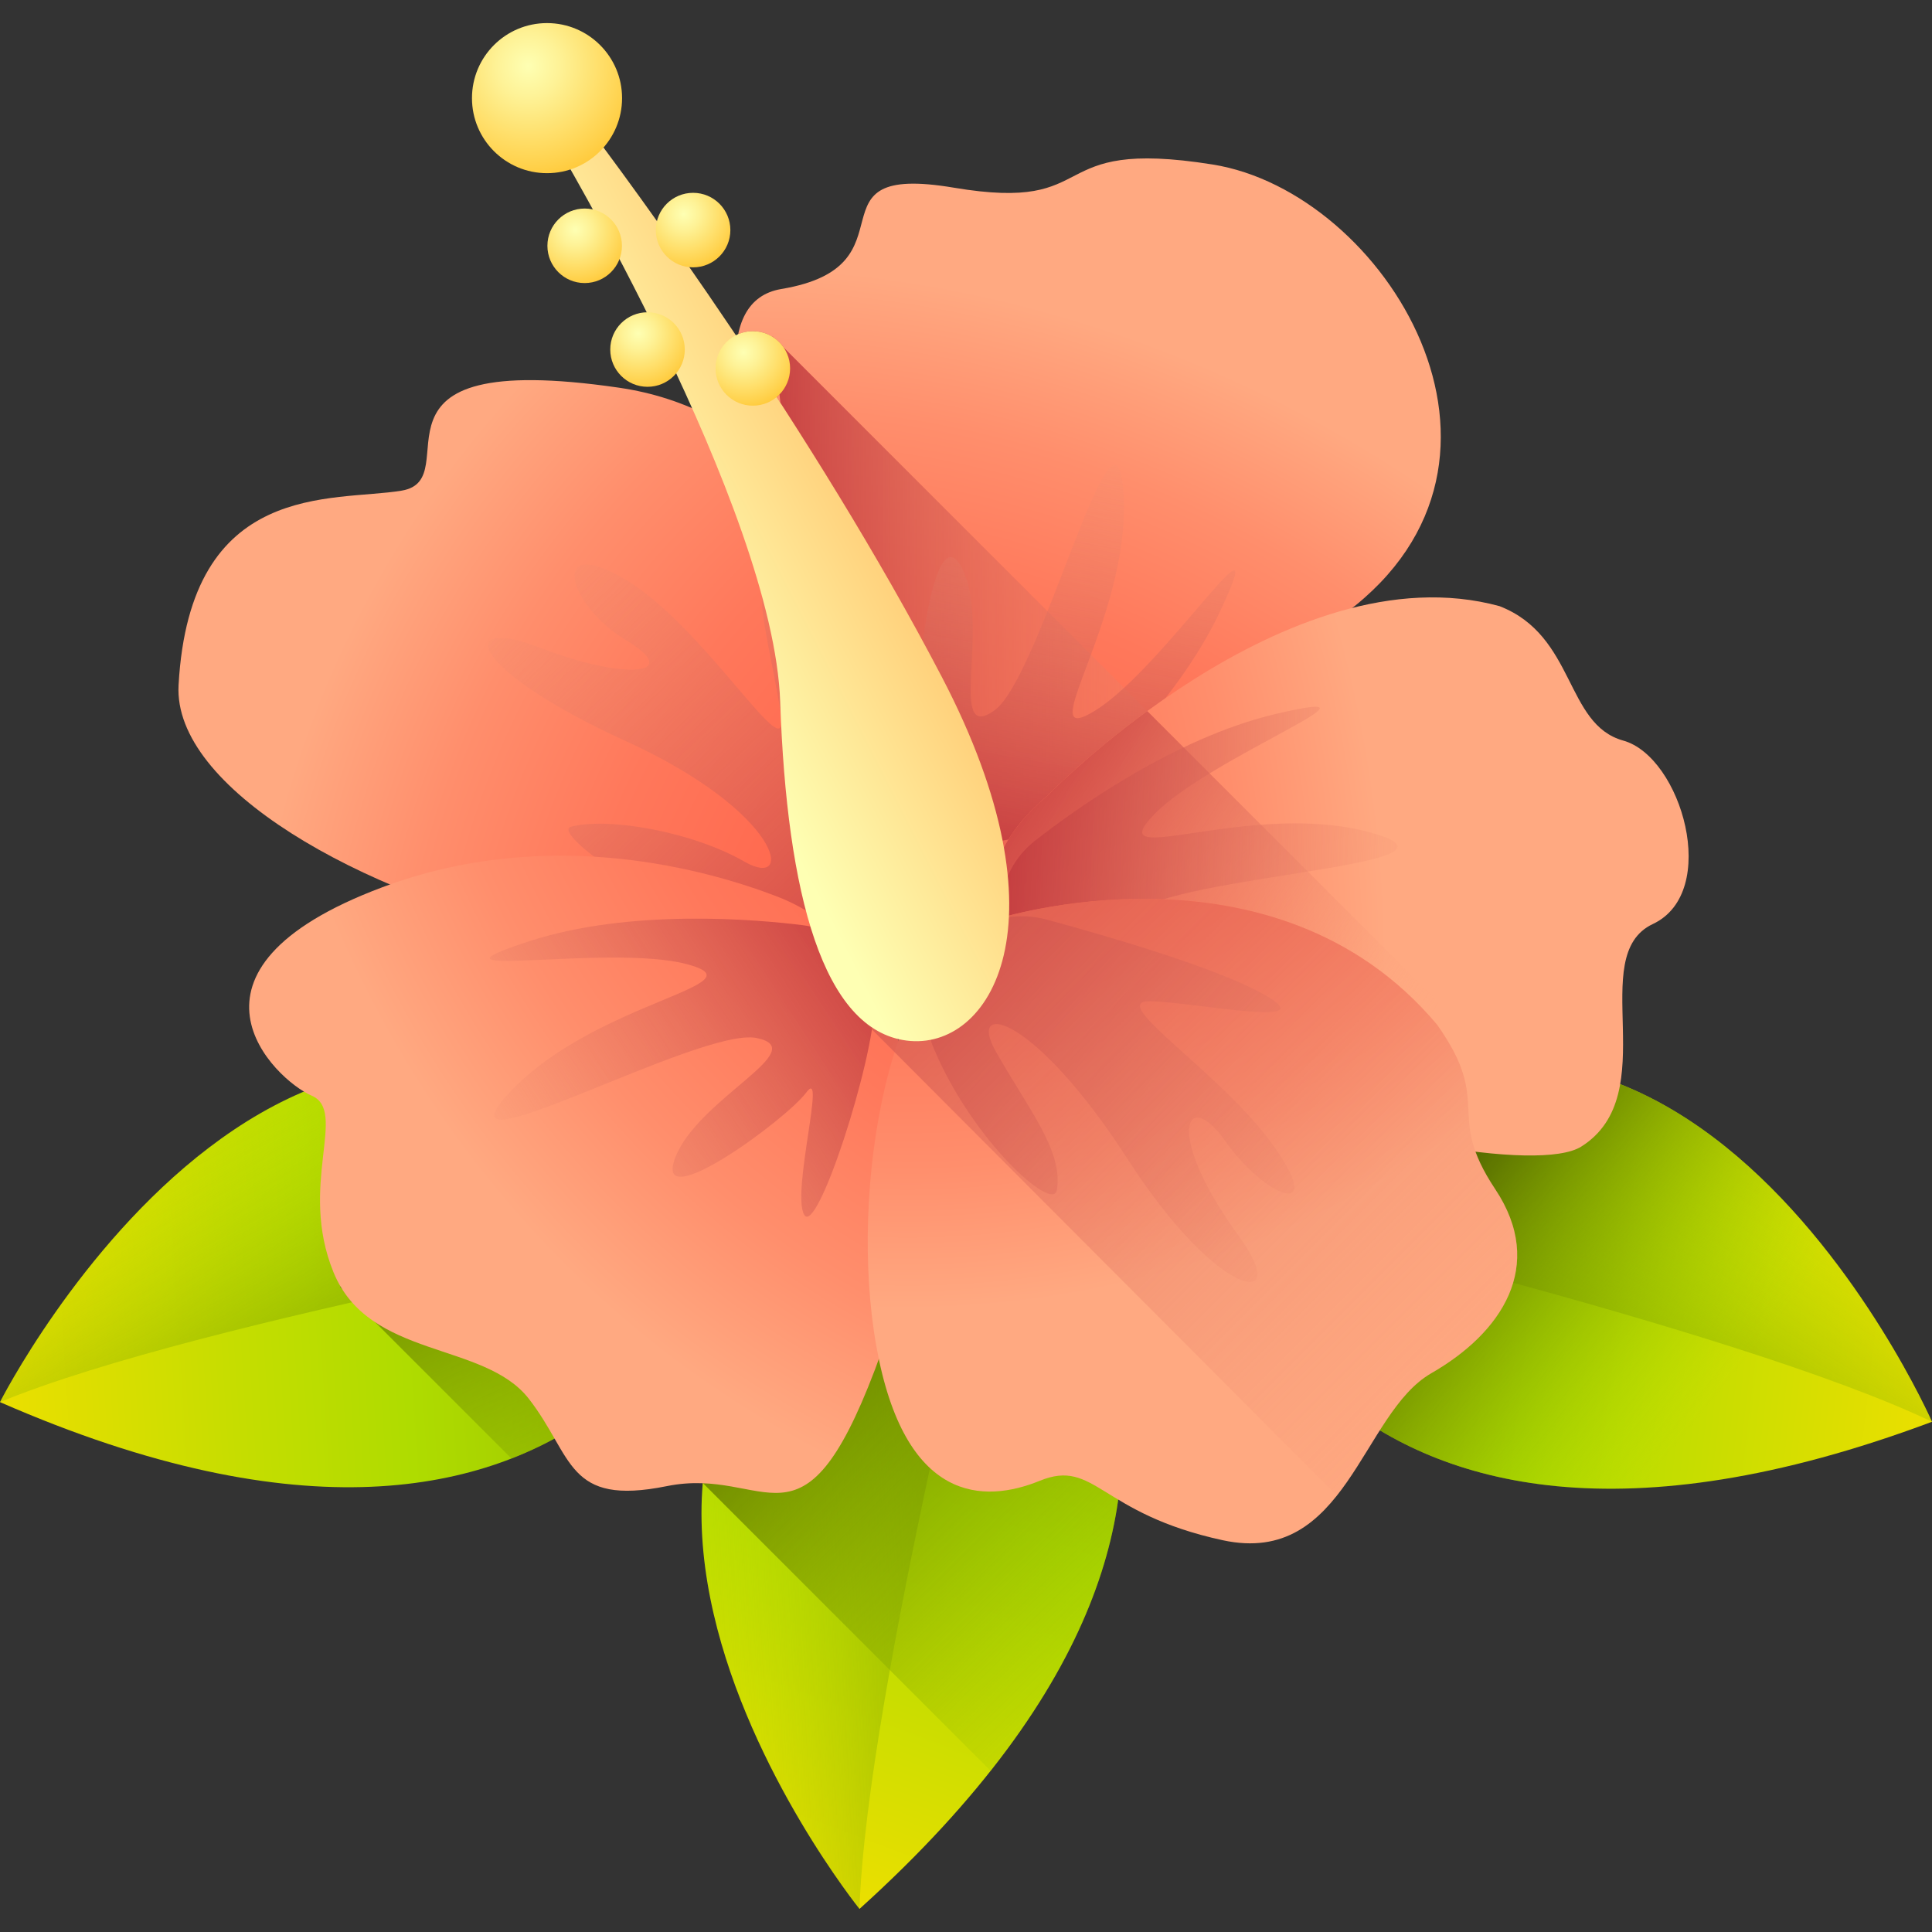 <?xml version="1.0" encoding="iso-8859-1"?>
<!-- Generator: Adobe Illustrator 19.0.0, SVG Export Plug-In . SVG Version: 6.00 Build 0)  -->
<svg version="1.1" id="Capa_1" xmlns="http://www.w3.org/2000/svg" xmlns:xlink="http://www.w3.org/1999/xlink" x="0px" y="0px"
	 viewBox="0 0 512 512" style="enable-background:new 0 0 512 512;" xml:space="preserve">
<rect x="0" y="0" width="512" height="512" fill="#333333" stroke="none"/>
<linearGradient id="SVGID_1_" gradientUnits="userSpaceOnUse" x1="-35.342" y1="168.803" x2="268.118" y2="188.043" gradientTransform="matrix(1.004 0 0 -1.004 0.192 516.56)">
	<stop  offset="0.003" style="stop-color:#FFE000"/>
	<stop  offset="0.018" style="stop-color:#FCE000"/>
	<stop  offset="0.319" style="stop-color:#C5DD00"/>
	<stop  offset="0.464" style="stop-color:#AFDC00"/>
	<stop  offset="0.55" style="stop-color:#A7D200"/>
	<stop  offset="0.695" style="stop-color:#93B800"/>
	<stop  offset="0.879" style="stop-color:#718E00"/>
	<stop  offset="1" style="stop-color:#586E00"/>
</linearGradient>
<path style="fill:url(#SVGID_1_);" d="M194.105,324.737c0,0-32.937,117.366-194.105,46.84C0,371.577,83.049,207.286,194.105,324.737
	z"/>
<linearGradient id="SVGID_2_" gradientUnits="userSpaceOnUse" x1="68.894" y1="221.091" x2="120.004" y2="122.261" gradientTransform="matrix(1.004 0 0 -1.004 0.192 516.56)">
	<stop  offset="0" style="stop-color:#AFDC00;stop-opacity:0"/>
	<stop  offset="0.472" style="stop-color:#84A600;stop-opacity:0.472"/>
	<stop  offset="1" style="stop-color:#586E00"/>
</linearGradient>
<path style="fill:url(#SVGID_2_);" d="M0,371.577c52.96-21.968,194.105-46.84,194.105-46.84C83.049,207.286,0,371.577,0,371.577z"/>
<linearGradient id="SVGID_3_" gradientUnits="userSpaceOnUse" x1="190" y1="-11.348" x2="297.4" y2="273.132" gradientTransform="matrix(1.004 0 0 -1.004 0.192 516.56)">
	<stop  offset="0.003" style="stop-color:#FFE000"/>
	<stop  offset="0.018" style="stop-color:#FCE000"/>
	<stop  offset="0.319" style="stop-color:#C5DD00"/>
	<stop  offset="0.464" style="stop-color:#AFDC00"/>
	<stop  offset="0.55" style="stop-color:#A7D200"/>
	<stop  offset="0.695" style="stop-color:#93B800"/>
	<stop  offset="0.879" style="stop-color:#718E00"/>
	<stop  offset="1" style="stop-color:#586E00"/>
</linearGradient>
<path style="fill:url(#SVGID_3_);" d="M264.993,309.701c0,0,93.404,78.329-37.213,196.178
	C227.781,505.881,112.239,362.566,264.993,309.701z"/>
<linearGradient id="SVGID_4_" gradientUnits="userSpaceOnUse" x1="185.249" y1="105.164" x2="296.358" y2="111.054" gradientTransform="matrix(1.004 0 0 -1.004 0.192 516.56)">
	<stop  offset="0" style="stop-color:#AFDC00;stop-opacity:0"/>
	<stop  offset="0.472" style="stop-color:#84A600;stop-opacity:0.472"/>
	<stop  offset="1" style="stop-color:#586E00"/>
</linearGradient>
<path style="fill:url(#SVGID_4_);" d="M227.781,505.881c1.78-57.308,37.213-196.178,37.213-196.178
	C112.24,362.566,227.781,505.881,227.781,505.881z"/>
<linearGradient id="SVGID_5_" gradientUnits="userSpaceOnUse" x1="546.248" y1="161.678" x2="244.268" y2="197.318" gradientTransform="matrix(1.004 0 0 -1.004 0.192 516.56)">
	<stop  offset="0.003" style="stop-color:#FFE000"/>
	<stop  offset="0.018" style="stop-color:#FCE000"/>
	<stop  offset="0.319" style="stop-color:#C5DD00"/>
	<stop  offset="0.464" style="stop-color:#AFDC00"/>
	<stop  offset="0.55" style="stop-color:#A7D200"/>
	<stop  offset="0.695" style="stop-color:#93B800"/>
	<stop  offset="0.879" style="stop-color:#718E00"/>
	<stop  offset="1" style="stop-color:#586E00"/>
</linearGradient>
<path style="fill:url(#SVGID_5_);" d="M320.715,319.503c0,0,26.535,118.978,191.285,57.28
	C512,376.782,437.967,208.236,320.715,319.503z"/>
<linearGradient id="SVGID_6_" gradientUnits="userSpaceOnUse" x1="444.989" y1="219.554" x2="388.599" y2="123.634" gradientTransform="matrix(1.004 0 0 -1.004 0.192 516.56)">
	<stop  offset="0" style="stop-color:#AFDC00;stop-opacity:0"/>
	<stop  offset="0.472" style="stop-color:#84A600;stop-opacity:0.472"/>
	<stop  offset="1" style="stop-color:#586E00"/>
</linearGradient>
<path style="fill:url(#SVGID_6_);" d="M512,376.782c-51.693-24.803-191.284-57.28-191.284-57.28
	C437.967,208.236,512,376.782,512,376.782z"/>
<linearGradient id="SVGID_7_" gradientUnits="userSpaceOnUse" x1="189.895" y1="76.451" x2="124.865" y2="219.151" gradientTransform="matrix(1.004 0 0 -1.004 0.192 516.56)">
	<stop  offset="0" style="stop-color:#AFDC00;stop-opacity:0"/>
	<stop  offset="0.472" style="stop-color:#84A600;stop-opacity:0.472"/>
	<stop  offset="1" style="stop-color:#586E00"/>
</linearGradient>
<path style="fill:url(#SVGID_7_);" d="M194.105,324.737c-28.485-30.126-55.127-41.711-79-42.292l-24.961,58.674l45.399,45.399
	c4.059-1.581,7.863-3.356,11.414-5.286l0,0C183.879,361.161,194.105,324.737,194.105,324.737z"/>
<linearGradient id="SVGID_8_" gradientUnits="userSpaceOnUse" x1="326.471" y1="62.724" x2="205.81" y2="183.384" gradientTransform="matrix(1.004 0 0 -1.004 0.192 516.56)">
	<stop  offset="0" style="stop-color:#AFDC00;stop-opacity:0"/>
	<stop  offset="0.472" style="stop-color:#84A600;stop-opacity:0.472"/>
	<stop  offset="1" style="stop-color:#586E00"/>
</linearGradient>
<path style="fill:url(#SVGID_8_);" d="M264.993,309.701c-56.12,19.422-76.026,51.051-78.755,83.298l76.29,76.29
	C339.387,372.095,264.993,309.701,264.993,309.701z"/>
<linearGradient id="SVGID_9_" gradientUnits="userSpaceOnUse" x1="449.329" y1="141.473" x2="380.189" y2="197.793" gradientTransform="matrix(1.004 0 0 -1.004 0.192 516.56)">
	<stop  offset="0" style="stop-color:#AFDC00;stop-opacity:0"/>
	<stop  offset="0.472" style="stop-color:#84A600;stop-opacity:0.472"/>
	<stop  offset="1" style="stop-color:#586E00"/>
</linearGradient>
<path style="fill:url(#SVGID_9_);" d="M320.715,319.503c0,0,26.535,118.978,191.285,57.28
	C512,376.782,437.967,208.236,320.715,319.503z"/>
<radialGradient id="SVGID_10_" cx="137.797" cy="201.578" r="261.32" gradientTransform="matrix(0.982 -0.21 -0.394 -0.942 182.219 541.086)" gradientUnits="userSpaceOnUse">
	<stop  offset="0" style="stop-color:#FF5C45"/>
	<stop  offset="0.29" style="stop-color:#FF5F47"/>
	<stop  offset="0.498" style="stop-color:#FF684E"/>
	<stop  offset="0.681" style="stop-color:#FF785B"/>
	<stop  offset="0.847" style="stop-color:#FF8E6C"/>
	<stop  offset="0.998" style="stop-color:#FFA981"/>
</radialGradient>
<path style="fill:url(#SVGID_10_);" d="M228.443,191.538c0,0-57.959-108.825-21.385-114.947
	c36.574-6.122,5.508-33.621,45.692-26.856s22.846-13.428,68.584-6.144s89.601,78.146,35.435,118.769
	C319.424,190.368,261.211,269.898,228.443,191.538z"/>
<linearGradient id="SVGID_11_" gradientUnits="userSpaceOnUse" x1="348.359" y1="358.709" x2="185.179" y2="358.709" gradientTransform="matrix(1.004 0 0 -1.004 0.192 516.56)">
	<stop  offset="0" style="stop-color:#FFA981;stop-opacity:0"/>
	<stop  offset="1" style="stop-color:#B82934"/>
</linearGradient>
<path style="fill:url(#SVGID_11_);" d="M207.667,92.068c-0.698-1.022-1.581-1.906-2.603-2.603l-0.292-0.292l0.014,0.118
	c-1.528-0.97-3.335-1.539-5.28-1.539c-1.376,0-2.676,0.301-3.866,0.812c-0.013,0.064-0.027,0.129-0.04,0.193
	c-0.35,1.733-0.551,3.608-0.614,5.61c-0.002,0.077-0.007,0.153-0.009,0.23c-0.026,1.011-0.019,2.052,0.02,3.122
	c0.003,0.068,0.006,0.137,0.009,0.205c0.088,2.187,0.308,4.488,0.644,6.882c0.009,0.067,0.019,0.135,0.028,0.203
	c0.525,3.687,1.317,7.587,2.316,11.611c8.247,33.226,30.449,74.92,30.449,74.92c21.999,52.609,55.467,34.05,86.389,7.696
	L207.667,92.068z M205.822,105.216c0.26-0.216,0.506-0.448,0.743-0.689l0.263,2.254C206.494,106.264,206.155,105.73,205.822,105.216
	z"/>
<linearGradient id="SVGID_12_" gradientUnits="userSpaceOnUse" x1="283.932" y1="422.092" x2="257.062" y2="270.822" gradientTransform="matrix(1.004 0 0 -1.004 0.192 516.56)">
	<stop  offset="0" style="stop-color:#FFA981;stop-opacity:0"/>
	<stop  offset="1" style="stop-color:#B82934"/>
</linearGradient>
<path style="fill:url(#SVGID_12_);" d="M263.068,222.983c5.103-0.094,9.985-2.092,13.909-5.355
	c9.203-7.652,34.309-30.022,46.359-55.622c14.917-31.69-14.83,14.837-32.871,26.158s9.169-23.858,7.294-56.981
	s-21.733,48.237-34.27,57.11c-12.537,8.873-1.015-22.296-8.421-37.464c-7.406-15.168-12.746,28.416-11.123,37.255
	c1.622,8.839-16.583-20.977-23.25-22.626c-6.668-1.649,17.015,41.223,27.998,51.833C253.4,221.838,258.628,223.065,263.068,222.983z
	"/>
<radialGradient id="SVGID_13_" cx="331.829" cy="230.523" r="267.85" gradientTransform="matrix(1.004 0 0 -1.004 0.192 516.56)" gradientUnits="userSpaceOnUse">
	<stop  offset="0" style="stop-color:#FF5C45"/>
	<stop  offset="0.29" style="stop-color:#FF5F47"/>
	<stop  offset="0.498" style="stop-color:#FF684E"/>
	<stop  offset="0.681" style="stop-color:#FF785B"/>
	<stop  offset="0.847" style="stop-color:#FF8E6C"/>
	<stop  offset="0.998" style="stop-color:#FFA981"/>
</radialGradient>
<path style="fill:url(#SVGID_13_);" d="M241.334,211.874c0,0-4.547-98.522-77.302-109.132s-39.409,24.252-57.597,27.283
	c-18.189,3.032-56.082-3.032-59.113,51.534C44.29,236.126,247.396,293.723,241.334,211.874z"/>
<linearGradient id="SVGID_14_" gradientUnits="userSpaceOnUse" x1="112.517" y1="393.611" x2="261.327" y2="237.021" gradientTransform="matrix(1.004 0 0 -1.004 0.192 516.56)">
	<stop  offset="0" style="stop-color:#FFA981;stop-opacity:0"/>
	<stop  offset="1" style="stop-color:#B82934"/>
</linearGradient>
<path style="fill:url(#SVGID_14_);" d="M214.727,248.861c13.474-4.282,20.533-19.101,15.854-32.441
	c-6.018-17.155-15.542-42.508-23.014-54.528c-11.846-19.056-1.545,16.996-0.515,28.843s-20.601-24.723-41.204-37.084
	c-20.601-12.361-15.451,6.695,0,15.966c15.451,9.271,0,10.816-22.663,2.06c-22.663-8.756-19.056,5.665,22.663,24.723
	c41.719,19.056,44.809,39.659,31.418,31.933c-13.391-7.725-35.539-11.846-45.839-9.271c-5.713,1.429,21.842,21.072,47.083,29.68
	c5.032,1.716,10.483,1.877,15.567,0.322C214.295,248.997,214.512,248.929,214.727,248.861z"/>
<radialGradient id="SVGID_15_" cx="355.907" cy="428.962" r="301.49" gradientTransform="matrix(0.914 0.139 0.145 -0.955 -44.473 484.749)" gradientUnits="userSpaceOnUse">
	<stop  offset="0" style="stop-color:#FF5C45"/>
	<stop  offset="0.29" style="stop-color:#FF5F47"/>
	<stop  offset="0.498" style="stop-color:#FF684E"/>
	<stop  offset="0.681" style="stop-color:#FF785B"/>
	<stop  offset="0.847" style="stop-color:#FF8E6C"/>
	<stop  offset="0.998" style="stop-color:#FFA981"/>
</radialGradient>
<path style="fill:url(#SVGID_15_);" d="M227.664,254.241c-5.461-7.647-13.084-13.324-21.678-16.637
	c-18.203-7.017-60.341-19.078-104.652-2.478c-58.96,22.088-28.461,51.046-18.754,55.227s-3.619,23.763,5.801,46.809
	s39.891,18.232,51.78,33.55c11.889,15.318,9.879,28.519,36.559,23.127s35.697,20.295,55.112-30.778
	C248.012,320.499,245.205,278.799,227.664,254.241z"/>
<radialGradient id="SVGID_16_" cx="51.187" cy="319.922" r="287.5" gradientTransform="matrix(0.85 -0.183 -0.212 -0.981 140.41 561.03)" gradientUnits="userSpaceOnUse">
	<stop  offset="0" style="stop-color:#FF5C45"/>
	<stop  offset="0.29" style="stop-color:#FF5F47"/>
	<stop  offset="0.498" style="stop-color:#FF684E"/>
	<stop  offset="0.681" style="stop-color:#FF785B"/>
	<stop  offset="0.847" style="stop-color:#FF8E6C"/>
	<stop  offset="0.998" style="stop-color:#FFA981"/>
</radialGradient>
<path style="fill:url(#SVGID_16_);" d="M277.536,210.89c0,0,63.744-65.589,119.861-50.252c20.176,7.845,17.321,31.33,32.769,35.621
	c15.448,4.291,25.828,40.168,7.849,48.621c-17.979,8.453,3.121,45.066-18.962,58.978
	C396.969,317.771,210.645,268.011,277.536,210.89z"/>
<linearGradient id="SVGID_17_" gradientUnits="userSpaceOnUse" x1="371.409" y1="236.762" x2="247.049" y2="317.152" gradientTransform="matrix(1.004 0 0 -1.004 0.192 516.56)">
	<stop  offset="0" style="stop-color:#FFA981;stop-opacity:0"/>
	<stop  offset="1" style="stop-color:#B82934"/>
</linearGradient>
<path style="fill:url(#SVGID_17_);" d="M419.29,303.691L304.039,188.44c-16.099,11.748-26.504,22.451-26.504,22.451
	c-54.018,46.127,57.091,87.453,113.489,94.324c1.668,0.203,3.287,0.376,4.853,0.518c0.022,0.002,0.044,0.004,0.066,0.006
	c1.544,0.14,3.036,0.249,4.47,0.327c0.037,0.002,0.075,0.004,0.112,0.006c1.411,0.076,2.765,0.121,4.058,0.137
	c0.053,0.001,0.106,0.001,0.159,0.002c1.27,0.012,2.479-0.005,3.624-0.053c0.061-0.003,0.123-0.005,0.184-0.008
	c0.558-0.025,1.1-0.057,1.626-0.096c0.051-0.004,0.099-0.008,0.15-0.012c0.484-0.038,0.954-0.082,1.409-0.134
	c0.059-0.007,0.12-0.013,0.179-0.019c0.475-0.055,0.933-0.117,1.374-0.187c0.073-0.012,0.145-0.024,0.218-0.036
	c0.399-0.065,0.783-0.137,1.153-0.214c0.048-0.01,0.098-0.019,0.146-0.029c0.395-0.085,0.769-0.179,1.13-0.278
	c0.076-0.021,0.151-0.043,0.226-0.065c0.329-0.095,0.646-0.196,0.944-0.302c0.029-0.01,0.061-0.02,0.09-0.031
	c0.314-0.115,0.607-0.24,0.886-0.369c0.066-0.031,0.132-0.062,0.197-0.094c0.273-0.134,0.534-0.272,0.769-0.421
	c0,0,0.002-0.001,0.003-0.001C419.136,303.805,419.208,303.745,419.29,303.691z"/>
<linearGradient id="SVGID_18_" gradientUnits="userSpaceOnUse" x1="396.279" y1="274.615" x2="242.719" y2="279.974" gradientTransform="matrix(1.004 0 0 -1.004 0.192 516.56)">
	<stop  offset="0" style="stop-color:#FFA981;stop-opacity:0"/>
	<stop  offset="1" style="stop-color:#B82934"/>
</linearGradient>
<path style="fill:url(#SVGID_18_);" d="M266.098,235.326c1.16-4.97,4.134-9.326,8.146-12.482
	c9.407-7.399,36.533-27.272,64.087-33.702c34.108-7.96-17.611,11.399-32.455,26.674s25.249-3.977,57.247,4.783
	c31.998,8.76-51.716,11.165-63.014,21.569c-11.298,10.405,21.59,5.655,34.874,16.069c13.284,10.414-30.454,6.521-38.757,3.086
	c-8.303-3.435,17.045,20.602,17.263,27.468c0.219,6.866-36.754-25.261-44.832-38.219
	C265.196,245.019,265.09,239.649,266.098,235.326z"/>
<radialGradient id="SVGID_19_" cx="260.669" cy="419.075" r="251.53" gradientTransform="matrix(0.976 -0.233 -0.233 -0.976 83.688 564.924)" gradientUnits="userSpaceOnUse">
	<stop  offset="0" style="stop-color:#FF5C45"/>
	<stop  offset="0.29" style="stop-color:#FF5F47"/>
	<stop  offset="0.498" style="stop-color:#FF684E"/>
	<stop  offset="0.681" style="stop-color:#FF785B"/>
	<stop  offset="0.847" style="stop-color:#FF8E6C"/>
	<stop  offset="0.998" style="stop-color:#FFA981"/>
</radialGradient>
<path style="fill:url(#SVGID_19_);" d="M263.629,243.689c0,0,73.822-23.844,117.245,27.908c15.018,21.262,1.808,23.176,15.37,43.543
	s1.65,38.122-16.928,48.772s-22.524,51.351-55.278,44.265c-32.754-7.087-33.772-21.753-48.491-15.753
	c-14.719,6-35.824,6.072-43.299-35.629S235.7,251.602,263.629,243.689z"/>
<linearGradient id="SVGID_20_" gradientUnits="userSpaceOnUse" x1="115.291" y1="191.279" x2="244.031" y2="275.139" gradientTransform="matrix(1.004 0 0 -1.004 0.192 516.56)">
	<stop  offset="0" style="stop-color:#FFA981;stop-opacity:0"/>
	<stop  offset="1" style="stop-color:#B82934"/>
</linearGradient>
<path style="fill:url(#SVGID_20_);" d="M226.083,251.66c-3.559-3.657-8.356-5.853-13.42-6.484
	c-11.876-1.48-45.367-4.494-72.285,4.226c-33.32,10.793,20.967,0.67,41.566,6.088c20.599,5.418-23.676,9.63-46.557,33.652
	s50.055-17.14,65.102-14.063c15.048,3.077-15.571,15.99-21.57,31.767c-5.999,15.777,29.448-10.138,34.785-17.368
	c5.338-7.229-3.96,26.444-0.603,32.437c3.357,5.992,18.434-40.61,18.662-55.878C231.86,259.495,229.179,254.841,226.083,251.66z"/>
<linearGradient id="SVGID_21_" gradientUnits="userSpaceOnUse" x1="380.488" y1="163.444" x2="213.448" y2="300.764" gradientTransform="matrix(1.004 0 0 -1.004 0.192 516.56)">
	<stop  offset="0" style="stop-color:#FFA981;stop-opacity:0"/>
	<stop  offset="1" style="stop-color:#B82934"/>
</linearGradient>
<path style="fill:url(#SVGID_21_);" d="M246.25,261.861c3.304-13.746,17.578-21.851,31.22-18.141
	c17.543,4.771,43.514,12.452,56.039,19.041c19.858,10.448-16.842,2.761-28.731,2.583c-11.889-0.178,19.15,18.972,32.958,38.634
	c13.808,19.662-2.583,13.268-12.939-1.479c-10.355-14.747-16.636-2.588,3.572,25.178c14.296,19.644-5.42,16.965-29.449-20.373
	c-24.821-38.569-42.684-42.318-35.12-28.836c8.502,15.157,18.096,26.509,16.266,36.968c-1.015,5.801-22.136-12.853-32.532-37.411
	c-2.072-4.896-2.625-10.321-1.438-15.504C246.146,262.301,246.198,262.081,246.25,261.861z"/>
<linearGradient id="SVGID_22_" gradientUnits="userSpaceOnUse" x1="418.718" y1="129.362" x2="186.198" y2="361.872" gradientTransform="matrix(1.004 0 0 -1.004 0.192 516.56)">
	<stop  offset="0" style="stop-color:#FFA981;stop-opacity:0"/>
	<stop  offset="1" style="stop-color:#B82934"/>
</linearGradient>
<path style="fill:url(#SVGID_22_);" d="M395.164,313.462c-0.108-0.173-0.21-0.341-0.313-0.511c-0.228-0.373-0.448-0.741-0.658-1.101
	c-0.108-0.186-0.217-0.371-0.32-0.554c-0.208-0.366-0.403-0.725-0.591-1.078c-0.076-0.143-0.159-0.29-0.232-0.431
	c-0.234-0.449-0.451-0.886-0.657-1.316c-0.102-0.213-0.195-0.42-0.29-0.628c-0.106-0.233-0.212-0.466-0.31-0.693
	c-0.098-0.227-0.194-0.452-0.284-0.673c-0.081-0.198-0.157-0.393-0.232-0.586c-0.087-0.226-0.179-0.454-0.258-0.675v-0.001l0,0
	c-4.311-11.878,2-16.423-10.146-33.617c-43.423-51.752-117.245-27.908-117.245-27.908c-12.062,3.417-28.33,9.827-33.937,27.745
	l124.594,124.911c0.548-0.692,1.085-1.4,1.612-2.121c0.007-0.01,0.015-0.02,0.022-0.03c2.786-3.816,5.299-7.99,7.805-12.046
	c0.239-0.387,0.479-0.773,0.719-1.159c0.151-0.242,0.301-0.484,0.452-0.724c0.412-0.658,0.825-1.309,1.24-1.954
	c0.066-0.102,0.133-0.203,0.198-0.304c0.412-0.635,0.825-1.263,1.242-1.88c0.068-0.1,0.137-0.201,0.205-0.301
	c0.42-0.617,0.843-1.223,1.271-1.817c0.063-0.087,0.126-0.176,0.19-0.263c0.446-0.613,0.898-1.214,1.356-1.799
	c0.044-0.056,0.088-0.114,0.133-0.171c0.497-0.628,1.001-1.239,1.515-1.827c0.02-0.023,0.04-0.044,0.06-0.067
	c0.502-0.572,1.014-1.122,1.536-1.651c0.05-0.051,0.101-0.1,0.152-0.151c0.501-0.501,1.012-0.98,1.534-1.435
	c0.059-0.051,0.118-0.103,0.178-0.154c0.529-0.454,1.071-0.882,1.625-1.285c0.048-0.035,0.095-0.071,0.144-0.105
	c0.598-0.428,1.211-0.826,1.841-1.188c9.289-5.325,16.911-12.426,20.516-20.742c0.676-1.559,1.211-3.161,1.588-4.802
	c0.125-0.547,0.235-1.098,0.325-1.654c0.181-1.11,0.29-2.239,0.323-3.382c0.164-5.717-1.587-11.827-5.826-18.192
	C395.86,314.565,395.505,314.009,395.164,313.462z"/>
<linearGradient id="SVGID_23_" gradientUnits="userSpaceOnUse" x1="175.249" y1="356.732" x2="229.139" y2="384.272" gradientTransform="matrix(1.004 0 0 -1.004 0.192 516.56)">
	<stop  offset="0" style="stop-color:#FEFFB3"/>
	<stop  offset="1" style="stop-color:#FFCD77"/>
</linearGradient>
<path style="fill:url(#SVGID_23_);" d="M146.675,37.082c0,0,58.315,97.604,60.082,148.852c1.767,51.248,11.388,87.023,33.545,89.836
	c22.156,2.814,43.321-31.193,9.296-96.366S167.869,49.39,153.885,31.039C139.901,12.688,136.101,25.076,146.675,37.082z"/>
<radialGradient id="SVGID_24_" cx="139.229" cy="497.096" r="43.45" gradientTransform="matrix(1.004 0 0 -1.004 0.192 516.56)" gradientUnits="userSpaceOnUse">
	<stop  offset="0" style="stop-color:#FEFFB3"/>
	<stop  offset="0.193" style="stop-color:#FEF296"/>
	<stop  offset="0.609" style="stop-color:#FFD14B"/>
	<stop  offset="1" style="stop-color:#FFAF00"/>
</radialGradient>
<circle style="fill:url(#SVGID_24_);" cx="144.966" cy="26.007" r="19.888"/>
<radialGradient id="SVGID_25_" cx="151.679" cy="453.856" r="21.575" gradientTransform="matrix(1.004 0 0 -1.004 0.192 516.56)" gradientUnits="userSpaceOnUse">
	<stop  offset="0" style="stop-color:#FEFFB3"/>
	<stop  offset="0.193" style="stop-color:#FEF296"/>
	<stop  offset="0.609" style="stop-color:#FFD14B"/>
	<stop  offset="1" style="stop-color:#FFAF00"/>
</radialGradient>
<circle style="fill:url(#SVGID_25_);" cx="154.945" cy="65.14" r="9.876"/>
<radialGradient id="SVGID_26_" cx="180.299" cy="458.002" r="21.575" gradientTransform="matrix(1.004 0 0 -1.004 0.192 516.56)" gradientUnits="userSpaceOnUse">
	<stop  offset="0" style="stop-color:#FEFFB3"/>
	<stop  offset="0.193" style="stop-color:#FEF296"/>
	<stop  offset="0.609" style="stop-color:#FFD14B"/>
	<stop  offset="1" style="stop-color:#FFAF00"/>
</radialGradient>
<circle style="fill:url(#SVGID_26_);" cx="183.678" cy="60.975" r="9.876"/>
<radialGradient id="SVGID_27_" cx="168.269" cy="426.473" r="21.575" gradientTransform="matrix(1.004 0 0 -1.004 0.192 516.56)" gradientUnits="userSpaceOnUse">
	<stop  offset="0" style="stop-color:#FEFFB3"/>
	<stop  offset="0.193" style="stop-color:#FEF296"/>
	<stop  offset="0.609" style="stop-color:#FFD14B"/>
	<stop  offset="1" style="stop-color:#FFAF00"/>
</radialGradient>
<circle style="fill:url(#SVGID_27_);" cx="171.6" cy="92.631" r="9.876"/>
<radialGradient id="SVGID_28_" cx="196.069" cy="421.493" r="21.575" gradientTransform="matrix(1.004 0 0 -1.004 0.192 516.56)" gradientUnits="userSpaceOnUse">
	<stop  offset="0" style="stop-color:#FEFFB3"/>
	<stop  offset="0.193" style="stop-color:#FEF296"/>
	<stop  offset="0.609" style="stop-color:#FFD14B"/>
	<stop  offset="1" style="stop-color:#FFAF00"/>
</radialGradient>
<circle style="fill:url(#SVGID_28_);" cx="199.509" cy="97.631" r="9.876"/>
<g>
</g>
<g>
</g>
<g>
</g>
<g>
</g>
<g>
</g>
<g>
</g>
<g>
</g>
<g>
</g>
<g>
</g>
<g>
</g>
<g>
</g>
<g>
</g>
<g>
</g>
<g>
</g>
<g>
</g>
</svg>
